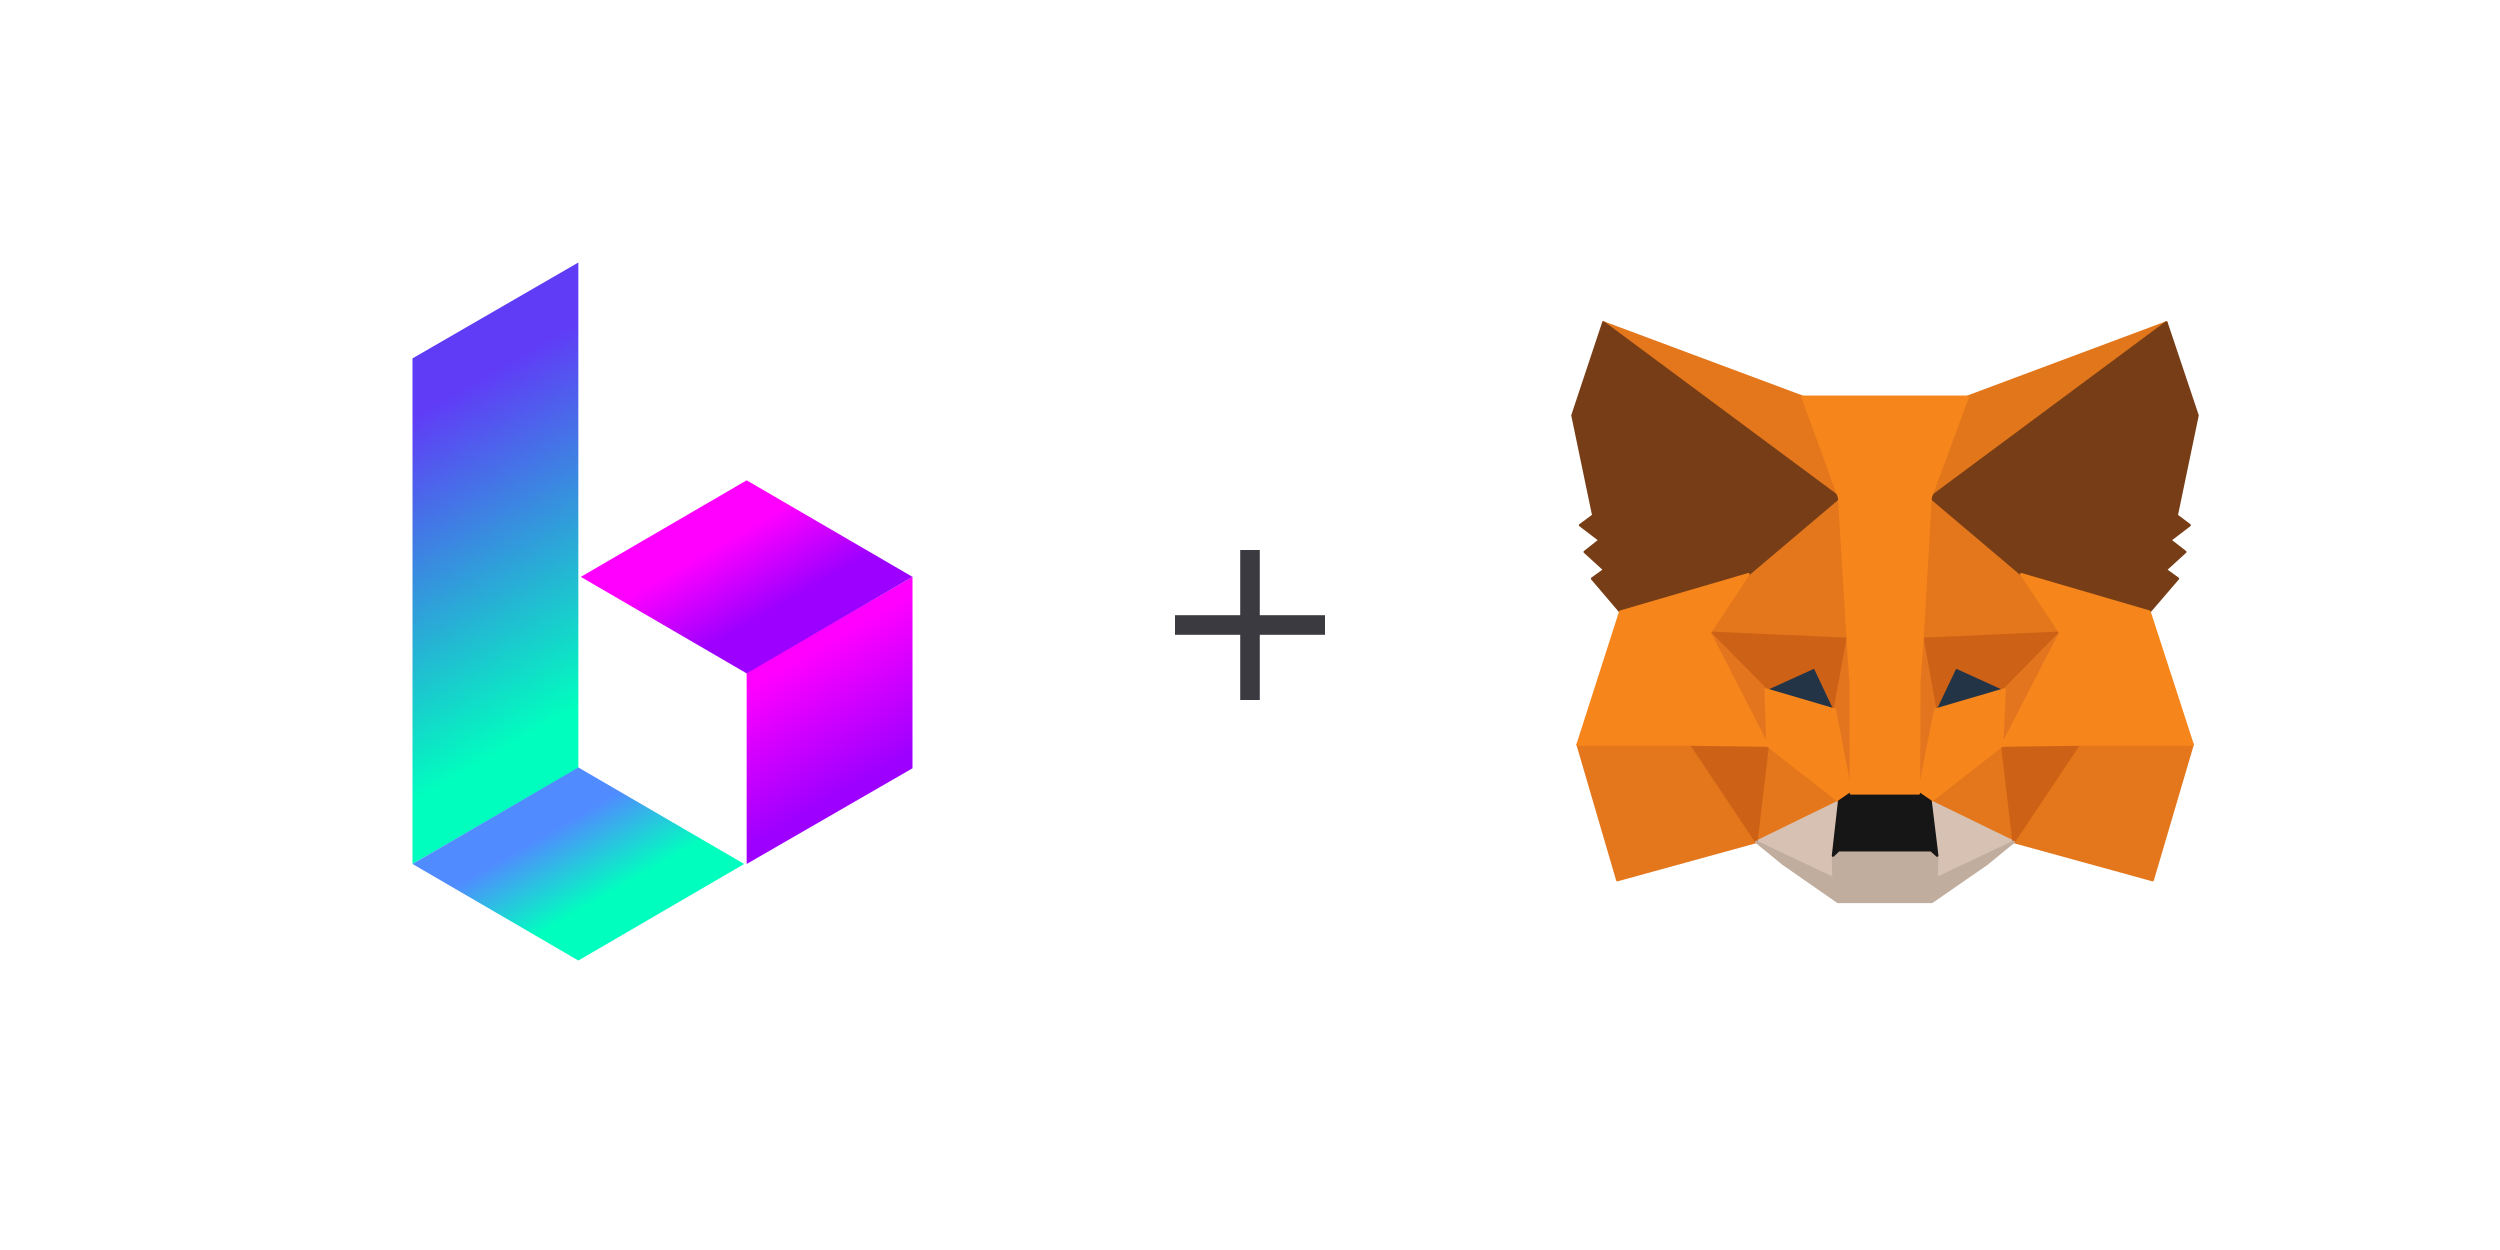 <?xml version="1.0" encoding="UTF-8"?>
<svg width="1000px" height="500px" viewBox="0 0 1000 500" version="1.1" xmlns="http://www.w3.org/2000/svg" xmlns:xlink="http://www.w3.org/1999/xlink">
    <title>img_meta2_m</title>
    <defs>
        <linearGradient x1="41.66%" y1="25%" x2="58.34%" y2="75%" id="linearGradient-1">
            <stop stop-color="#FF00FF" offset="0%"></stop>
            <stop stop-color="#9D00FF" offset="100%"></stop>
        </linearGradient>
        <linearGradient x1="55.012%" y1="81.524%" x2="44.988%" y2="18.476%" id="linearGradient-2">
            <stop stop-color="#00FFBE" offset="0%"></stop>
            <stop stop-color="#603CF7" offset="100%"></stop>
        </linearGradient>
        <linearGradient x1="62.5%" y1="62.707%" x2="37.5%" y2="37.293%" id="linearGradient-3">
            <stop stop-color="#00FFBE" offset="0%"></stop>
            <stop stop-color="#508CFF" offset="100%"></stop>
        </linearGradient>
        <linearGradient x1="37.5%" y1="37.296%" x2="62.5%" y2="62.707%" id="linearGradient-4">
            <stop stop-color="#FF00FF" offset="0%"></stop>
            <stop stop-color="#9D00FF" offset="100%"></stop>
        </linearGradient>
    </defs>
    <g id="Page-1" stroke="none" stroke-width="1" fill="none" fill-rule="evenodd">
        <g id="Desktop-HD" transform="translate(-158, -630)">
            <g id="img_meta2_m" transform="translate(158, 630)">
                <rect id="Rectangle" opacity="0.6" x="0" y="0" width="1000" height="500"></rect>
                <path d="M503.913,220 L503.913,246.086 L530,246.087 L530,253.913 L503.913,253.913 L503.913,280 L496.087,280 L496.086,253.913 L470,253.913 L470,246.087 L496.086,246.086 L496.087,220 L503.913,220 Z" id="Rectangle-2" fill="#3A3A40"></path>
                <g id="symbol" transform="translate(165, 105)" fill-rule="nonzero">
                    <polygon id="Path" fill="url(#linearGradient-1)" points="133.663 240.594 133.663 240.594 133.663 164.024 200 125.743 200 202.312"></polygon>
                    <polygon id="Path" fill="url(#linearGradient-2)" points="0 38.348 0 240.594 66.337 202.253 66.337 0"></polygon>
                    <polygon id="Path" fill="url(#linearGradient-3)" points="132.673 240.591 66.337 201.98 0 240.591 66.337 279.208"></polygon>
                    <polygon id="Path" fill="url(#linearGradient-4)" points="200 125.746 133.663 87.129 67.327 125.746 133.663 164.356"></polygon>
                </g>
                <g id="MetaMask_Fox" transform="translate(629, 129)" fill-rule="nonzero" stroke-linecap="round" stroke-linejoin="round">
                    <polygon id="Path" stroke="#E2761B" fill="#E2761B" points="237.549 -1.39322105e-14 140 72.451 158.039 29.706"></polygon>
                    <g id="Group" transform="translate(2.059, -0)" fill="#E4761B" stroke="#E4761B">
                        <polygon id="Path" points="10.294 0 107.059 73.137 89.902 29.706"></polygon>
                        <polygon id="Path" points="200.392 167.941 174.412 207.745 230 223.039 245.98 168.824"></polygon>
                        <polygon id="Path" points="-6.96610525e-15 168.824 15.882 223.039 71.471 207.745 45.49 167.941"></polygon>
                        <polygon id="Path" points="68.333 100.686 52.843 124.118 108.039 126.569 106.078 67.255"></polygon>
                        <polygon id="Path" points="177.451 100.686 139.216 66.569 137.941 126.569 193.039 124.118"></polygon>
                        <polygon id="Path" points="71.471 207.745 104.608 191.569 75.98 169.216"></polygon>
                        <polygon id="Path" points="141.176 191.569 174.412 207.745 169.804 169.216"></polygon>
                    </g>
                    <g id="Group" transform="translate(73.529, 191.569)" fill="#D7C1B3" stroke="#D7C1B3">
                        <polygon id="Path" points="102.941 16.176 69.706 -2.7864421e-14 72.353 21.667 72.059 30.784"></polygon>
                        <polygon id="Path" points="1.39322105e-14 16.176 30.882 30.784 30.686 21.667 33.137 -2.7864421e-14"></polygon>
                    </g>
                    <polygon id="Path" stroke="#233447" fill="#233447" points="104.902 154.902 77.255 146.765 96.765 137.843"></polygon>
                    <polygon id="Path" stroke="#233447" fill="#233447" points="145 154.902 153.137 137.843 172.745 146.765"></polygon>
                    <g id="Group" transform="translate(47.549, 124.118)" fill="#CD6116" stroke="#CD6116">
                        <polygon id="Path" points="25.98 83.627 30.686 43.824 0 44.706"></polygon>
                        <polygon id="Path" points="124.216 43.824 128.922 83.627 154.902 44.706"></polygon>
                        <polygon id="Path" points="147.549 -2.7864421e-14 92.451 2.451 97.549 30.784 105.686 13.725 125.294 22.647"></polygon>
                        <polygon id="Path" points="29.706 22.647 49.314 13.725 57.353 30.784 62.549 2.451 7.353 -2.7864421e-14"></polygon>
                    </g>
                    <g id="Group" transform="translate(54.902, 124.118)" fill="#E4751F" stroke="#E4751F">
                        <polygon id="Path" points="1.39322105e-14 0 23.137 45.098 22.353 22.647"></polygon>
                        <polygon id="Path" points="117.941 22.647 116.961 45.098 140.196 0"></polygon>
                        <polygon id="Path" points="55.196 2.451 50 30.784 56.471 64.216 57.941 20.196"></polygon>
                        <polygon id="Path" points="85.098 2.451 82.451 20.098 83.627 64.216 90.196 30.784"></polygon>
                    </g>
                    <polygon id="Path" stroke="#F6851B" fill="#F6851B" points="145.098 154.902 138.529 188.333 143.235 191.569 171.863 169.216 172.843 146.765"></polygon>
                    <polygon id="Path" stroke="#F6851B" fill="#F6851B" points="77.255 146.765 78.039 169.216 106.667 191.569 111.373 188.333 104.902 154.902"></polygon>
                    <polygon id="Path" stroke="#C0AD9E" fill="#C0AD9E" points="145.588 222.353 145.882 213.235 143.431 211.078 106.471 211.078 104.216 213.235 104.412 222.353 73.529 207.745 84.314 216.569 106.176 231.765 143.725 231.765 165.686 216.569 176.471 207.745"></polygon>
                    <polygon id="Path" stroke="#161616" fill="#161616" points="143.235 191.569 138.529 188.333 111.373 188.333 106.667 191.569 104.216 213.235 106.471 211.078 143.431 211.078 145.882 213.235"></polygon>
                    <g id="Group" transform="translate(0, -0)" fill="#763D16" stroke="#763D16">
                        <polygon id="Path" points="241.667 77.157 250 37.157 237.549 0 143.235 70 179.51 100.686 230.784 115.686 242.157 102.451 237.255 98.922 245.098 91.765 239.02 87.059 246.863 81.078"></polygon>
                        <polygon id="Path" points="-1.04491579e-14 37.157 8.333 77.157 3.039 81.078 10.882 87.059 4.902 91.765 12.745 98.922 7.843 102.451 19.118 115.686 70.392 100.686 106.667 70 12.353 0"></polygon>
                    </g>
                    <polygon id="Path" stroke="#F6851B" fill="#F6851B" points="230.784 115.686 179.51 100.686 195.098 124.118 171.863 169.216 202.451 168.824 248.039 168.824"></polygon>
                    <polygon id="Path" stroke="#F6851B" fill="#F6851B" points="70.392 100.686 19.118 115.686 2.059 168.824 47.549 168.824 78.039 169.216 54.902 124.118"></polygon>
                    <polygon id="Path" stroke="#F6851B" fill="#F6851B" points="140 126.569 143.235 70 158.137 29.706 91.961 29.706 106.667 70 110.098 126.569 111.275 144.412 111.373 188.333 138.529 188.333 138.725 144.412"></polygon>
                </g>
            </g>
        </g>
    </g>
</svg>